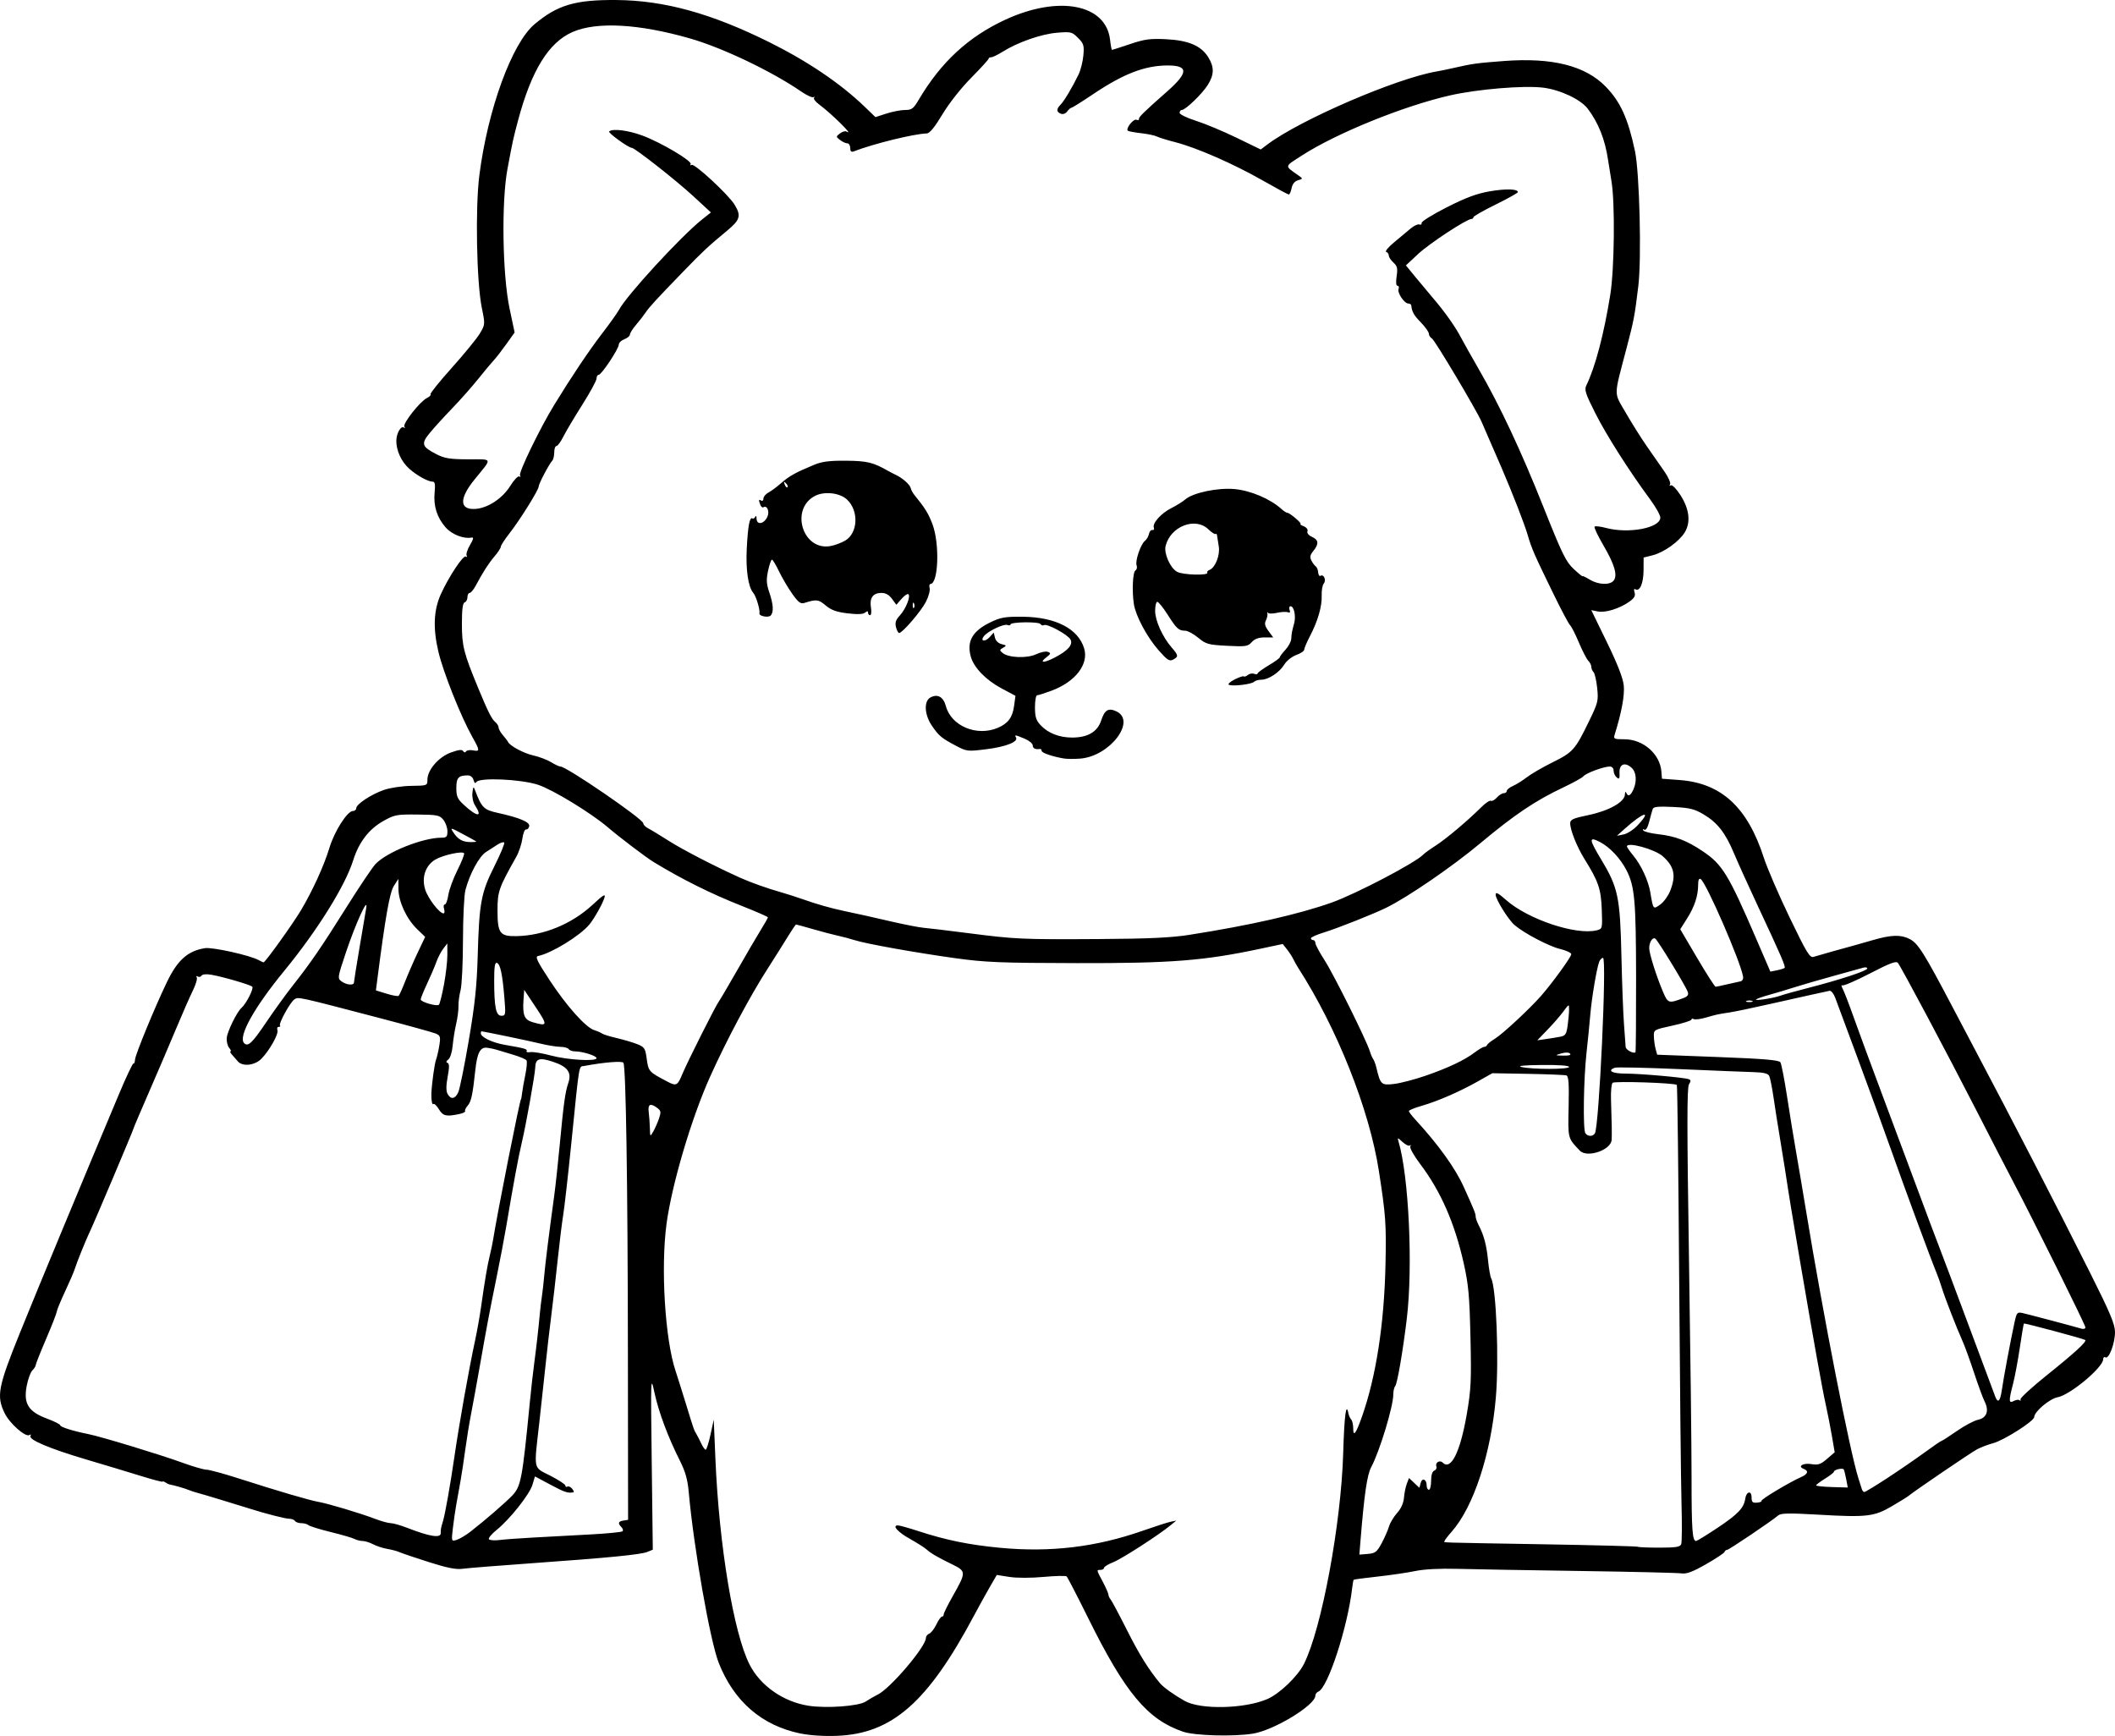 <?xml version="1.0" encoding="UTF-8" standalone="no"?>
<!-- Created with Inkscape (http://www.inkscape.org/) -->

<svg
   width="251.447mm"
   height="206.39mm"
   viewBox="0 0 251.447 206.39"
   version="1.1"
   id="svg5"
   xml:space="preserve"
   xmlns="http://www.w3.org/2000/svg"
   xmlns:svg="http://www.w3.org/2000/svg"><defs
     id="defs2" /><g
     id="layer1"
     transform="translate(-12.884,-65.744)"><path
       style="fill:#000000;stroke-width:0.265"
       d="m 108.017,271.83 c -4.568,-0.95 -7.872,-3.811 -9.681,-8.381 -1.027,-2.595 -2.981,-13.717 -3.57,-20.324 -0.133,-1.487 -0.401,-2.431 -1.071,-3.765 -1.403,-2.793 -2.492,-5.706 -2.994,-8.009 -0.46,-2.111 -0.461,-2.091 -0.334,8.257 l 0.127,10.374 -0.632,0.259 c -0.799,0.327 -4.523,0.693 -13.729,1.35 -4.002,0.285 -7.732,0.584 -8.289,0.663 -0.734,0.105 -1.827,-0.114 -3.969,-0.796 -1.626,-0.517 -3.194,-1.047 -3.485,-1.178 -0.291,-0.131 -0.946,-0.306 -1.455,-0.39 -0.509,-0.084 -1.267,-0.331 -1.684,-0.548 -0.417,-0.217 -0.984,-0.395 -1.26,-0.395 -0.276,0 -0.709,-0.109 -0.962,-0.242 -0.253,-0.133 -1.531,-0.505 -2.841,-0.826 -1.31,-0.321 -2.494,-0.689 -2.633,-0.817 -0.138,-0.128 -0.518,-0.232 -0.844,-0.232 -0.326,0 -0.667,-0.119 -0.756,-0.265 -0.09,-0.146 -0.412,-0.265 -0.715,-0.265 -0.437,0 -2.779,-0.599 -4.577,-1.171 -0.146,-0.046 -0.384,-0.12 -0.529,-0.164 -0.146,-0.044 -1.396,-0.427 -2.778,-0.852 -1.382,-0.425 -2.752,-0.831 -3.043,-0.902 -0.291,-0.071 -0.767,-0.23 -1.058,-0.352 -0.431,-0.181 -1.622,-0.521 -2.249,-0.642 -0.073,-0.014 -0.281,-0.12 -0.463,-0.236 -0.182,-0.116 -0.331,-0.155 -0.331,-0.088 0,0.067 -1.161,-0.238 -2.58,-0.678 -1.419,-0.44 -4.346,-1.322 -6.506,-1.961 -4.355,-1.289 -6.892,-2.364 -6.619,-2.804 0.104,-0.168 0.052,-0.208 -0.127,-0.098 -0.468,0.289 -2.354,-1.382 -2.95,-2.612 -0.984,-2.032 -0.78,-3.098 1.819,-9.532 2.088,-5.167 7.484,-18.169 11.826,-28.496 0.838,-1.994 1.593,-3.583 1.677,-3.531 0.084,0.052 0.168,-0.162 0.188,-0.476 0.037,-0.594 2.337,-6.185 3.776,-9.179 1.27,-2.642 2.477,-3.724 4.526,-4.058 0.9,-0.146 5.396,0.854 6.41,1.427 0.253,0.143 0.509,0.259 0.569,0.259 0.2,0 3.503,-4.605 4.46,-6.218 1.382,-2.329 2.735,-5.301 3.372,-7.408 0.594,-1.964 2.125,-4.366 2.784,-4.366 0.217,0 0.397,-0.149 0.4,-0.331 0.008,-0.485 1.78,-1.654 3.302,-2.178 0.733,-0.253 2.178,-0.466 3.241,-0.48 1.894,-0.024 1.918,-0.033 1.918,-0.727 0,-1.159 1.328,-2.704 2.783,-3.235 0.918,-0.335 1.333,-0.384 1.465,-0.17 0.114,0.184 0.245,0.2 0.343,0.04 0.087,-0.142 0.46,-0.2 0.827,-0.13 0.843,0.161 0.836,0.034 -0.092,-1.622 -1.359,-2.424 -3.439,-7.649 -4.015,-10.086 -0.67,-2.834 -0.571,-5.005 0.314,-6.922 0.972,-2.106 2.634,-4.602 2.938,-4.414 0.159,0.098 0.204,0.049 0.105,-0.111 -0.097,-0.157 0.08,-0.72 0.394,-1.252 0.411,-0.696 0.467,-0.946 0.202,-0.893 -0.946,0.188 -2.355,-0.361 -3.099,-1.209 -1.027,-1.17 -1.462,-2.548 -1.308,-4.146 0.095,-0.991 0.038,-1.292 -0.247,-1.292 -0.548,0 -1.869,-0.733 -2.773,-1.539 -0.931,-0.829 -1.544,-2.159 -1.532,-3.322 0.009,-0.904 0.577,-1.861 0.92,-1.551 0.118,0.107 0.134,0.053 0.035,-0.12 -0.214,-0.373 1.854,-2.997 2.689,-3.414 0.318,-0.159 0.509,-0.357 0.424,-0.442 -0.085,-0.085 1.055,-1.503 2.533,-3.151 1.478,-1.649 2.975,-3.481 3.327,-4.072 0.634,-1.066 0.636,-1.092 0.237,-3.043 -0.624,-3.051 -0.79,-11.844 -0.297,-15.74 0.99,-7.818 3.872,-15.723 6.556,-17.981 2.729,-2.296 4.86,-2.925 9.762,-2.883 5.678,0.049 11.245,1.584 18.124,4.997 4.574,2.269 8.486,4.913 11.353,7.673 l 1.298,1.25 1.312,-0.424 c 0.721,-0.233 1.718,-0.424 2.214,-0.424 0.792,0 0.99,-0.149 1.623,-1.221 2.635,-4.46 5.887,-7.47 10.269,-9.501 6.364,-2.95 11.999,-1.872 12.479,2.389 0.074,0.654 0.176,1.189 0.226,1.189 0.051,0 1.018,-0.311 2.148,-0.69 1.751,-0.588 2.39,-0.674 4.305,-0.577 2.652,0.134 4.154,0.78 5,2.15 0.721,1.167 0.702,2.07 -0.068,3.291 -0.671,1.064 -2.649,2.97 -3.081,2.97 -0.145,0 -0.264,0.151 -0.264,0.336 0,0.185 0.861,0.607 1.918,0.94 1.055,0.332 3.225,1.238 4.823,2.012 l 2.905,1.408 0.799,-0.602 c 3.886,-2.926 15.356,-7.871 20.125,-8.676 0.431,-0.073 1.319,-0.255 1.974,-0.406 2.23,-0.513 2.778,-0.589 6.003,-0.833 5.764,-0.435 9.692,0.556 12.126,3.06 1.739,1.789 2.649,3.8 3.465,7.654 0.54,2.549 0.794,12.768 0.398,16.024 -0.441,3.627 -0.519,4.042 -1.398,7.392 -1.555,5.929 -1.547,5.173 -0.089,7.701 0.704,1.22 1.818,2.993 2.477,3.94 0.658,0.946 1.595,2.291 2.081,2.988 0.486,0.697 0.802,1.4 0.702,1.562 -0.104,0.169 -0.063,0.222 0.096,0.123 0.154,-0.095 0.662,0.425 1.136,1.164 1.063,1.657 1.246,3.224 0.517,4.423 -0.668,1.098 -2.478,2.391 -3.821,2.73 l -1.072,0.27 -0.009,1.542 c -0.009,1.53 -0.455,2.55 -0.976,2.228 -0.16,-0.099 -0.196,0.048 -0.092,0.375 0.128,0.403 -0.026,0.677 -0.616,1.097 -1.152,0.82 -2.844,1.348 -3.743,1.168 l -0.787,-0.157 1.861,3.82 c 1.252,2.57 1.906,4.248 2,5.127 0.123,1.16 -0.262,3.247 -1.078,5.84 -0.165,0.525 -0.085,0.565 1.154,0.565 2.24,0 4.237,1.747 4.4,3.848 l 0.065,0.843 2.085,0.154 c 4.98,0.367 8.088,3.231 10.027,9.239 0.399,1.237 1.778,4.431 3.064,7.098 2.036,4.224 2.404,4.828 2.852,4.686 0.503,-0.16 4.008,-1.147 4.796,-1.351 0.218,-0.057 1.228,-0.344 2.243,-0.638 2.208,-0.64 3.336,-0.673 4.386,-0.131 0.994,0.514 1.714,1.657 5.081,8.062 0.727,1.382 1.825,3.466 2.441,4.63 4.88,9.22 9.761,18.68 13.943,27.022 2.375,4.738 2.937,6.076 2.943,7.011 0.008,1.312 -0.726,3.263 -1.134,3.011 -0.149,-0.092 -0.27,0.006 -0.27,0.216 0,0.97 -3.914,4.242 -5.41,4.523 -0.969,0.182 -2.792,1.722 -2.792,2.359 0,0.476 -3.624,2.778 -4.895,3.11 -0.582,0.152 -1.435,0.476 -1.896,0.721 -0.729,0.387 -7.436,4.946 -8.158,5.546 -0.146,0.121 -1.034,0.671 -1.975,1.222 -2.11,1.236 -2.992,1.338 -8.741,1.004 -3.457,-0.201 -4.448,-0.183 -4.763,0.085 -0.814,0.695 -5.863,4.097 -6.08,4.097 -0.124,0 -0.265,0.114 -0.314,0.254 -0.049,0.14 -1.041,0.797 -2.205,1.46 -1.594,0.909 -2.312,1.176 -2.91,1.084 -0.437,-0.067 -5.854,-0.195 -12.039,-0.285 -6.185,-0.09 -12.749,-0.204 -14.588,-0.254 -2.109,-0.057 -3.965,0.039 -5.027,0.261 -0.926,0.193 -2.933,0.488 -4.46,0.656 -1.527,0.167 -2.811,0.339 -2.853,0.38 -0.042,0.042 -0.123,0.479 -0.179,0.972 -0.539,4.677 -2.897,11.893 -4.027,12.327 -0.193,0.074 -0.351,0.29 -0.351,0.481 0,1.122 -4.908,4.108 -7.417,4.513 -2.325,0.376 -6.922,0.247 -8.326,-0.232 -4.205,-1.437 -6.863,-4.614 -11.218,-13.408 -1.331,-2.688 -2.507,-4.963 -2.613,-5.055 -0.106,-0.092 -1.343,-0.063 -2.749,0.066 -1.485,0.136 -3.184,0.136 -4.054,-7.9e-4 l -1.497,-0.235 -0.841,1.452 c -0.463,0.799 -1.292,2.3 -1.844,3.336 -5.512,10.358 -9.758,14.087 -16.328,14.34 -1.552,0.06 -3.221,-0.05 -4.363,-0.288 z m 7.78,-3.79 c 0.376,-0.253 1.035,-0.634 1.464,-0.847 1.509,-0.75 5.703,-5.693 5.703,-6.722 0,-0.196 0.179,-0.424 0.397,-0.508 0.218,-0.084 0.598,-0.573 0.843,-1.087 0.245,-0.514 0.542,-0.934 0.661,-0.934 0.119,0 0.216,-0.123 0.216,-0.273 0,-0.15 0.477,-1.114 1.06,-2.143 1.628,-2.872 1.626,-2.977 -0.044,-3.795 -1.822,-0.892 -2.492,-1.283 -3.065,-1.786 -0.256,-0.225 -1.139,-0.785 -1.962,-1.245 -1.454,-0.812 -2.165,-1.607 -1.438,-1.607 0.195,0 1.293,0.307 2.439,0.681 3.276,1.071 6.043,1.636 9.708,1.983 5.992,0.567 11.412,-0.082 16.983,-2.035 1.455,-0.51 2.943,-0.988 3.307,-1.063 l 0.661,-0.136 -0.661,0.543 c -1.45,1.191 -5.781,3.984 -6.827,4.402 -0.611,0.244 -1.11,0.55 -1.11,0.68 0,0.13 -0.179,0.236 -0.397,0.236 -0.508,0 -0.514,-0.035 0.265,1.43 0.364,0.684 0.661,1.362 0.661,1.506 0,0.144 0.12,0.406 0.266,0.581 0.146,0.176 1.026,1.827 1.954,3.669 1.457,2.89 2.564,4.666 3.932,6.308 0.394,0.473 1.663,1.379 2.921,2.085 1.884,1.058 7.101,0.943 9.807,-0.217 1.451,-0.622 3.602,-2.676 4.356,-4.16 2.097,-4.128 4.43,-16.64 4.678,-25.092 0.131,-4.479 0.349,-6.126 0.621,-4.71 0.051,0.262 0.199,0.59 0.331,0.728 0.131,0.138 0.239,0.609 0.239,1.045 0,1.059 0.319,0.644 1.016,-1.324 1.701,-4.801 2.672,-11.079 2.822,-18.229 0.1,-4.77 0.029,-5.76 -0.785,-11.034 -1.128,-7.311 -4.979,-17.004 -9.601,-24.171 -0.182,-0.283 -0.445,-0.752 -0.583,-1.043 -0.139,-0.291 -0.477,-0.812 -0.752,-1.157 l -0.5,-0.627 -2.62,0.558 c -6.74,1.435 -10.618,1.74 -21.803,1.717 -9.184,-0.019 -10.948,-0.091 -14.552,-0.593 -4.74,-0.66 -10.564,-1.704 -11.906,-2.135 -0.509,-0.164 -1.402,-0.401 -1.984,-0.527 -0.582,-0.126 -1.92,-0.479 -2.973,-0.783 -1.053,-0.304 -1.961,-0.554 -2.017,-0.554 -0.056,0 -0.504,0.66 -0.996,1.466 -0.492,0.806 -1.56,2.503 -2.374,3.77 -2.132,3.32 -4.893,8.504 -6.864,12.887 -2.209,4.914 -4.536,12.781 -5.166,17.462 -0.701,5.212 -0.184,13.694 1.064,17.462 0.241,0.728 0.803,2.514 1.249,3.969 0.944,3.079 0.935,3.054 1.243,3.572 0.13,0.218 0.389,0.724 0.576,1.124 0.187,0.4 0.422,0.728 0.523,0.728 0.101,0 0.357,-0.804 0.571,-1.786 l 0.388,-1.786 0.195,4.63 c 0.436,10.32 2.162,20.73 4.058,24.474 1.276,2.519 4.009,4.435 6.997,4.905 2.139,0.336 5.989,0.056 6.81,-0.495 z m 61.348,-18.829 c 0.353,-0.655 0.746,-1.548 0.874,-1.986 0.127,-0.437 0.562,-1.161 0.965,-1.609 0.465,-0.517 0.762,-1.176 0.813,-1.804 0.044,-0.544 0.196,-1.296 0.339,-1.67 l 0.259,-0.681 0.619,0.581 0.619,0.581 0.149,-0.57 c 0.176,-0.672 0.714,-0.451 0.714,0.293 0,0.282 0.119,0.514 0.265,0.514 0.146,0 0.265,-0.48 0.265,-1.067 0,-0.683 0.137,-1.119 0.38,-1.213 0.209,-0.08 0.32,-0.303 0.247,-0.494 -0.173,-0.45 0.398,-0.806 0.742,-0.462 0.987,0.987 2.089,-1.224 2.872,-5.76 0.505,-2.927 0.555,-3.977 0.437,-9.128 -0.113,-4.943 -0.235,-6.272 -0.804,-8.811 -1.074,-4.79 -2.737,-8.577 -5.188,-11.815 -0.741,-0.979 -1.259,-1.908 -1.16,-2.081 0.098,-0.171 0.079,-0.221 -0.043,-0.111 -0.122,0.11 -0.513,-0.068 -0.869,-0.397 -0.607,-0.56 -0.638,-0.564 -0.49,-0.069 1.228,4.119 1.73,14.887 0.983,21.084 -0.466,3.869 -1.131,7.731 -1.379,8.007 -0.124,0.138 -0.226,0.587 -0.226,0.997 0,1.417 -1.624,6.758 -2.621,8.62 -0.493,0.921 -0.828,3.21 -1.276,8.737 l -0.136,1.672 1.005,-0.084 c 0.886,-0.074 1.08,-0.224 1.647,-1.275 z m 35.615,0.115 c 0.087,-0.228 0.103,-2.401 0.034,-4.829 -0.069,-2.428 -0.195,-14.593 -0.281,-27.033 -0.086,-12.44 -0.209,-22.671 -0.275,-22.737 -0.239,-0.239 -7.393,-0.474 -7.637,-0.251 -0.138,0.127 -0.223,1.034 -0.189,2.016 0.09,2.564 0.114,4.08 0.076,4.766 -0.067,1.218 -2.924,2.186 -3.784,1.282 -1.446,-1.519 -1.413,-1.39 -1.33,-5.222 0.059,-2.768 -0.002,-3.632 -0.265,-3.719 -0.188,-0.062 -2.247,-0.147 -4.575,-0.188 l -4.233,-0.075 -1.692,0.956 c -2.178,1.231 -4.787,2.368 -6.709,2.922 -0.837,0.241 -1.521,0.52 -1.52,0.619 8e-4,0.099 0.33,0.537 0.731,0.973 2.791,3.035 4.775,5.794 5.803,8.07 1.263,2.796 1.402,3.14 1.403,3.48 7.9e-4,0.196 0.166,0.673 0.368,1.059 0.617,1.183 0.938,2.396 1.111,4.193 0.091,0.946 0.258,1.898 0.372,2.117 0.606,1.16 0.938,9.665 0.553,14.155 -0.575,6.709 -2.649,13.014 -5.249,15.959 -0.473,0.536 -0.86,1.043 -0.86,1.128 -2.6e-4,0.19 -1.324,0.148 11.774,0.373 6.112,0.105 11.162,0.237 11.223,0.295 0.061,0.058 1.209,0.105 2.551,0.105 1.97,0 2.472,-0.08 2.6,-0.414 z M 68.856,247.806 c 1.669,-1.296 4.124,-3.419 4.924,-4.259 1.043,-1.095 1.2,-1.933 2.098,-11.138 0.142,-1.455 0.369,-3.479 0.506,-4.498 0.267,-1.997 0.508,-4.125 0.678,-5.979 0.059,-0.64 0.171,-1.581 0.25,-2.09 0.079,-0.509 0.199,-1.581 0.267,-2.381 0.119,-1.393 0.606,-5.296 1.189,-9.525 0.15,-1.091 0.443,-3.784 0.651,-5.985 0.473,-5.016 0.658,-6.365 1.023,-7.434 0.435,-1.276 -0.057,-1.96 -1.833,-2.547 -1.607,-0.531 -2.063,-0.379 -2.094,0.699 -0.024,0.819 -1.105,6.855 -1.597,8.917 -0.396,1.659 -1.003,4.931 -1.841,9.922 -0.22,1.31 -0.74,4.048 -1.155,6.085 -0.881,4.32 -1.12,5.587 -1.999,10.583 -0.358,2.037 -0.826,4.597 -1.038,5.689 -0.213,1.091 -0.522,2.996 -0.688,4.233 -0.166,1.237 -0.419,2.904 -0.562,3.704 -0.143,0.8 -0.367,2.051 -0.498,2.778 -0.131,0.728 -0.318,2.02 -0.416,2.873 -0.177,1.54 -0.174,1.549 0.451,1.362 0.346,-0.103 1.106,-0.557 1.688,-1.009 z m 7.541,0.725 c 1.673,-0.091 4.681,-0.254 6.683,-0.362 2.002,-0.108 3.72,-0.277 3.819,-0.376 0.098,-0.098 0.038,-0.32 -0.134,-0.492 -0.456,-0.456 -0.386,-0.689 0.239,-0.784 l 0.552,-0.085 -0.022,-19.844 c -0.022,-20.163 -0.236,-34.015 -0.533,-34.496 -0.146,-0.236 -2.348,-0.055 -4.682,0.384 -0.643,0.121 -0.52,-0.635 -1.532,9.373 -0.375,3.711 -0.802,7.477 -0.949,8.37 -0.147,0.893 -0.439,3.274 -0.651,5.292 -0.211,2.018 -0.559,5.038 -0.772,6.711 -0.213,1.673 -0.516,4.293 -0.672,5.821 -0.156,1.528 -0.486,4.564 -0.733,6.747 -0.665,5.882 -0.778,5.332 1.306,6.398 0.982,0.502 1.786,1.032 1.786,1.176 0,0.144 0.106,0.197 0.235,0.117 0.129,-0.08 0.382,0.032 0.562,0.249 0.18,0.217 0.253,0.409 0.162,0.427 -0.65,0.131 -1.036,0.005 -2.702,-0.885 l -1.876,-1.001 -0.299,0.998 c -0.343,1.146 -2.696,4.11 -4.262,5.367 -0.585,0.47 -0.997,0.963 -0.916,1.094 0.081,0.132 0.643,0.177 1.249,0.102 0.606,-0.076 2.47,-0.212 4.144,-0.303 z m 140.707,-1.166 c 2.415,-1.615 3.108,-2.346 3.268,-3.444 0.128,-0.879 0.752,-1.011 0.752,-0.159 0,0.559 0.115,0.671 0.642,0.627 0.353,-0.029 0.597,-0.126 0.542,-0.216 -0.101,-0.163 3.331,-2.221 4.703,-2.821 0.813,-0.355 0.936,-0.736 0.314,-0.975 -0.776,-0.298 -0.087,-0.733 0.904,-0.571 0.814,0.133 1.107,0.035 1.871,-0.624 l 0.906,-0.782 -0.332,-1.937 c -0.183,-1.065 -0.505,-2.711 -0.716,-3.657 -0.427,-1.913 -1.442,-7.573 -3.039,-16.933 -1.066,-6.249 -1.264,-7.458 -1.822,-11.113 -0.167,-1.091 -0.465,-2.937 -0.663,-4.101 -0.198,-1.164 -0.507,-3.129 -0.687,-4.366 -0.18,-1.237 -0.419,-2.428 -0.53,-2.646 -0.144,-0.281 -0.69,-0.41 -1.875,-0.443 -0.92,-0.025 -4.916,-0.187 -8.881,-0.359 -3.965,-0.172 -7.388,-0.245 -7.607,-0.161 -0.932,0.358 -0.301,0.698 1.294,0.698 1.76,0 6.921,0.456 7.508,0.663 0.263,0.093 0.268,0.228 0.024,0.62 -0.241,0.385 -0.241,5.101 -10e-4,20.445 0.171,10.969 0.311,22.802 0.31,26.294 -0.001,6.202 0.094,7.541 0.534,7.541 0.119,0 1.28,-0.712 2.58,-1.581 z m -151.819,0.655 c 0,-0.536 -5.3e-4,-0.533 0.287,-1.516 0.244,-0.833 0.862,-4.324 1.301,-7.347 0.613,-4.214 1.736,-10.538 2.515,-14.155 0.219,-1.019 0.526,-2.745 0.682,-3.836 0.473,-3.32 0.744,-4.92 1.036,-6.125 0.154,-0.633 0.327,-1.449 0.385,-1.813 0.547,-3.417 3.203,-16.801 3.334,-16.801 0.025,0 0.084,-0.337 0.133,-0.75 0.048,-0.412 0.221,-1.393 0.385,-2.179 0.163,-0.786 0.225,-1.545 0.137,-1.687 -0.088,-0.142 -0.84,-0.456 -1.672,-0.699 -0.832,-0.243 -1.691,-0.501 -1.909,-0.575 -0.218,-0.073 -0.711,-0.175 -1.095,-0.225 -0.825,-0.109 -1.19,0.581 -1.413,2.675 -0.309,2.899 -0.486,3.725 -0.898,4.195 -0.237,0.27 -0.378,0.568 -0.313,0.661 0.065,0.094 -0.233,0.246 -0.661,0.338 -1.584,0.34 -1.963,0.253 -2.459,-0.563 -0.265,-0.436 -0.561,-0.714 -0.658,-0.617 -0.141,0.141 -0.26,-0.489 -0.233,-1.236 0.04,-1.106 0.37,-3.534 0.546,-4.01 0.126,-0.341 0.308,-1.128 0.404,-1.749 0.155,-1.005 0.109,-1.156 -0.425,-1.383 -0.329,-0.14 -3.397,-0.987 -6.817,-1.882 -9.589,-2.509 -9.51,-2.492 -9.976,-2.198 -0.502,0.316 -1.937,2.925 -1.726,3.136 0.082,0.082 0.013,0.148 -0.152,0.148 -0.165,0 -0.235,0.171 -0.155,0.379 0.173,0.45 -0.956,2.459 -1.928,3.431 -0.789,0.789 -2.239,0.935 -2.788,0.282 -0.188,-0.223 -0.498,-0.581 -0.691,-0.794 -0.192,-0.213 -0.267,-0.388 -0.166,-0.388 0.101,0 0.023,-0.193 -0.173,-0.43 -0.196,-0.236 -0.321,-0.774 -0.277,-1.194 0.082,-0.784 1.205,-3.063 1.742,-3.536 0.57,-0.502 1.5,-2.327 1.289,-2.528 -0.253,-0.239 -3.511,-1.188 -4.888,-1.424 -0.573,-0.098 -1.042,-0.052 -1.143,0.111 -0.094,0.152 -0.3,0.197 -0.458,0.1 -0.163,-0.101 -0.212,-0.055 -0.113,0.104 0.096,0.155 -0.111,0.858 -0.459,1.562 -0.348,0.704 -1.255,2.769 -2.015,4.588 -0.76,1.819 -2.202,5.19 -3.204,7.49 -1.003,2.301 -1.823,4.229 -1.823,4.286 0,0.141 -4.666,11.175 -5.146,12.168 -0.492,1.018 -1.613,3.786 -1.858,4.584 -0.104,0.338 -0.617,1.529 -1.141,2.646 -0.524,1.117 -0.974,2.209 -0.999,2.427 -0.026,0.218 -0.598,1.682 -1.272,3.253 -0.674,1.571 -1.225,2.961 -1.225,3.09 0,0.129 -0.182,0.415 -0.404,0.637 -0.222,0.222 -0.527,1.069 -0.677,1.881 -0.383,2.072 0.21,3.018 2.405,3.839 0.872,0.326 1.585,0.683 1.585,0.793 0,0.211 1.525,0.692 3.307,1.045 1.514,0.299 8.593,2.45 11.245,3.417 1.237,0.451 2.52,0.822 2.851,0.825 0.331,0.003 2.058,0.473 3.836,1.045 4.607,1.481 8.377,2.589 9.452,2.778 1.169,0.205 5.007,1.355 6.752,2.023 0.73,0.28 1.564,0.509 1.852,0.509 0.288,7e-5 1.179,0.254 1.979,0.565 2.67,1.037 3.969,1.241 3.969,0.625 z m 171.966,-6.546 c 1.39,-0.908 3.384,-2.277 4.431,-3.043 1.047,-0.765 1.964,-1.392 2.038,-1.392 0.073,0 0.884,-0.522 1.8,-1.159 0.916,-0.638 2.053,-1.242 2.526,-1.344 1.04,-0.224 1.343,-1.058 0.787,-2.165 -0.209,-0.416 -0.772,-1.947 -1.251,-3.402 -0.479,-1.455 -1.084,-3.122 -1.343,-3.704 -0.758,-1.699 -2.122,-5.202 -2.474,-6.35 -0.178,-0.582 -0.473,-1.416 -0.655,-1.852 -0.621,-1.488 -3.785,-10.044 -5.186,-14.023 -0.769,-2.183 -2.546,-7.064 -3.951,-10.848 -1.404,-3.784 -2.708,-7.296 -2.896,-7.805 -0.188,-0.509 -0.494,-0.892 -0.679,-0.85 -0.185,0.042 -1.127,0.246 -2.093,0.454 -0.966,0.208 -3.304,0.73 -5.196,1.16 -1.892,0.43 -3.975,0.864 -4.63,0.963 -1.424,0.217 -1.421,0.216 -2.85,0.622 -0.622,0.177 -1.247,0.249 -1.389,0.161 -0.142,-0.088 -0.258,-0.06 -0.258,0.061 0,0.121 -1.012,0.442 -2.249,0.714 -2.246,0.492 -2.249,0.494 -2.223,1.316 0.015,0.453 0.109,1.121 0.21,1.485 l 0.184,0.661 7.215,0.276 c 5.511,0.211 7.267,0.36 7.434,0.63 0.121,0.195 0.477,2.035 0.793,4.09 0.315,2.054 0.803,5.045 1.085,6.646 0.281,1.601 0.804,4.696 1.163,6.879 2.056,12.523 5.239,28.775 6.244,31.882 0.165,0.509 0.345,1.075 0.4,1.257 0.055,0.182 0.188,0.331 0.294,0.331 0.106,0 1.331,-0.743 2.72,-1.651 z m -4.876,0.13 c -0.102,-0.544 -0.234,-1.068 -0.294,-1.165 -0.131,-0.212 -1.166,0.03 -1.166,0.272 0,0.094 -0.476,0.466 -1.058,0.825 -0.582,0.36 -1.058,0.719 -1.058,0.798 0,0.079 0.847,0.17 1.881,0.201 l 1.881,0.057 z m 20.62,-9.384 c 0.104,0.104 0.149,0.055 0.101,-0.109 -0.049,-0.164 1.4,-1.49 3.219,-2.946 3.224,-2.581 4.703,-3.941 4.477,-4.116 -0.189,-0.146 -7.214,-2.029 -7.29,-1.954 -0.039,0.039 -0.258,1.333 -0.487,2.874 -0.229,1.542 -0.592,3.478 -0.807,4.304 -0.532,2.044 -0.516,2.354 0.104,2.022 0.272,-0.146 0.579,-0.179 0.684,-0.075 z m -2.121,-1.2 c 0.19,-1.362 1.068,-6.045 1.513,-8.068 0.258,-1.176 0.32,-1.245 0.977,-1.099 0.7,0.156 6.108,1.592 6.985,1.854 0.255,0.076 0.463,0.003 0.463,-0.162 0,-0.288 -6.257,-12.902 -8.596,-17.33 -0.615,-1.164 -2.581,-4.974 -4.369,-8.467 -3.505,-6.846 -8.904,-16.99 -9.329,-17.53 -0.201,-0.255 -0.966,0.034 -3.308,1.249 -1.676,0.87 -3.161,1.51 -3.301,1.424 -0.14,-0.086 -0.114,0.105 0.057,0.425 0.171,0.32 0.761,1.852 1.311,3.405 0.55,1.553 2.138,5.86 3.53,9.571 1.392,3.711 3.315,8.861 4.273,11.445 0.958,2.584 2.033,5.441 2.388,6.35 0.355,0.909 1.953,5.165 3.552,9.458 1.599,4.293 2.988,8.014 3.086,8.268 0.307,0.797 0.584,0.51 0.766,-0.794 z M 91.23,198.724 c 0.259,-0.759 0.234,-0.928 -0.189,-1.248 -0.825,-0.625 -1.158,-0.473 -1.034,0.472 0.062,0.473 0.124,1.336 0.139,1.918 0.027,1.053 0.029,1.055 0.406,0.397 0.208,-0.364 0.513,-1.056 0.678,-1.539 z m 111.264,1.765 c 0.506,-0.819 1.438,-20.863 0.969,-20.863 -0.151,0 -0.355,0.208 -0.454,0.463 -0.299,0.776 -0.896,4.323 -1.058,6.284 -0.084,1.019 -0.285,3.043 -0.447,4.498 -0.352,3.172 -0.44,9.128 -0.142,9.591 0.266,0.414 0.883,0.429 1.132,0.028 z M 67.367,195.6 c 0.174,-0.381 0.735,-3.15 1.247,-6.152 0.73,-4.283 0.959,-6.455 1.064,-10.088 0.181,-6.316 0.398,-7.478 1.986,-10.642 0.729,-1.453 1.252,-2.716 1.162,-2.806 -0.09,-0.09 -0.434,0.012 -0.764,0.226 -0.33,0.214 -0.959,0.619 -1.396,0.898 -0.819,0.524 -1.926,2.566 -2.449,4.518 -0.156,0.582 -0.287,3.261 -0.291,5.953 -0.004,2.692 -0.133,5.371 -0.285,5.953 -0.153,0.582 -0.266,1.434 -0.252,1.894 0.014,0.459 -0.109,1.412 -0.273,2.117 -0.164,0.705 -0.352,1.877 -0.417,2.604 -0.066,0.743 -0.292,1.456 -0.516,1.627 -0.265,0.203 -0.296,0.338 -0.095,0.405 0.225,0.075 0.229,0.498 0.018,1.64 -0.194,1.051 -0.199,1.698 -0.015,2.042 0.378,0.705 0.904,0.627 1.276,-0.19 z m 26.634,-2.151 c 0.571,-1.394 4.017,-8.248 4.356,-8.665 0.118,-0.146 1.1,-1.812 2.18,-3.704 1.081,-1.892 2.342,-4.048 2.803,-4.792 0.461,-0.744 0.838,-1.411 0.838,-1.484 0,-0.072 -1.399,-0.685 -3.109,-1.361 -3.688,-1.458 -7.052,-3.132 -10.471,-5.21 -0.89,-0.541 -4.076,-2.956 -5.433,-4.119 -1.995,-1.709 -6.566,-4.496 -8.317,-5.071 -2.046,-0.672 -6.981,-0.888 -7.331,-0.321 -0.125,0.202 -0.241,0.118 -0.335,-0.242 -0.086,-0.328 -0.36,-0.552 -0.677,-0.552 -1.115,0 -1.369,0.278 -1.369,1.498 0,0.988 0.138,1.305 0.86,1.974 1.613,1.495 2.316,1.551 1.371,0.109 -0.239,-0.365 -0.374,-1.006 -0.318,-1.512 0.081,-0.729 0.131,-0.788 0.296,-0.349 0.792,2.111 1.046,2.37 2.686,2.731 2.643,0.582 3.877,1.105 3.769,1.596 -0.053,0.24 -0.222,0.411 -0.377,0.381 -0.154,-0.03 -0.352,0.466 -0.439,1.102 -0.087,0.636 -0.416,1.613 -0.731,2.171 -2.075,3.678 -2.222,4.098 -2.222,6.363 0,2.715 0.283,3.091 2.29,3.045 3.225,-0.073 6.55,-1.447 9.004,-3.719 1.318,-1.22 1.578,-1.373 1.416,-0.835 -0.209,0.695 -1.225,2.498 -1.792,3.179 -1.116,1.34 -4.493,3.412 -6.089,3.737 -0.379,0.077 -0.133,0.594 1.362,2.872 2.023,3.082 4.308,5.636 5.318,5.947 0.363,0.112 0.78,0.292 0.925,0.401 0.146,0.109 0.919,0.348 1.72,0.533 0.8,0.184 1.892,0.506 2.425,0.716 0.88,0.346 0.986,0.497 1.142,1.631 0.228,1.657 0.218,1.646 2.518,2.857 1.013,0.533 1.175,0.448 1.729,-0.905 z m 88.374,0.181 c 2.7,-0.933 4.636,-1.853 5.857,-2.782 0.463,-0.352 0.959,-0.641 1.102,-0.641 0.143,0 0.3,-0.105 0.348,-0.233 0.049,-0.128 0.467,-0.461 0.929,-0.74 0.889,-0.536 4.17,-3.586 5.512,-5.125 1.354,-1.552 3.563,-4.602 3.566,-4.922 0.001,-0.167 -0.61,-0.451 -1.359,-0.631 -1.311,-0.314 -4.285,-1.881 -5.388,-2.837 -0.747,-0.648 -2.247,-3.061 -2.247,-3.616 0,-0.349 0.308,-0.19 1.257,0.65 2.591,2.292 8.319,4.205 10.76,3.592 0.682,-0.171 0.686,-0.187 0.601,-2.482 -0.091,-2.438 -0.395,-3.327 -2.053,-5.99 -0.899,-1.445 -1.701,-3.449 -1.7,-4.253 5.3e-4,-0.444 0.333,-0.594 2.159,-0.972 2.448,-0.508 4.311,-1.554 4.344,-2.44 0.011,-0.308 0.081,-0.411 0.154,-0.229 0.208,0.515 0.505,0.393 0.841,-0.343 0.457,-1.003 0.372,-2.095 -0.202,-2.616 -0.795,-0.719 -1.483,-0.432 -1.435,0.598 0.033,0.711 -0.025,0.807 -0.331,0.553 -0.204,-0.169 -0.371,-0.531 -0.371,-0.805 0,-0.298 -0.185,-0.495 -0.463,-0.493 -0.716,0.006 -2.813,0.779 -3.109,1.146 -0.146,0.181 -1.217,0.777 -2.381,1.326 -3.335,1.572 -5.831,3.249 -9.922,6.67 -3.268,2.733 -8.542,6.353 -11.113,7.626 -1.501,0.744 -5.832,2.463 -7.474,2.966 -0.837,0.257 -1.521,0.564 -1.521,0.683 0,0.119 0.119,0.216 0.265,0.216 0.146,0 0.265,0.16 0.265,0.356 0,0.196 0.494,1.118 1.097,2.051 1.079,1.666 4.988,9.528 5.381,10.823 0.11,0.364 0.289,0.781 0.397,0.926 0.108,0.146 0.273,0.587 0.367,0.981 0.491,2.058 0.587,2.148 2.104,1.97 0.767,-0.09 2.46,-0.532 3.763,-0.983 z m 17.053,-1.041 c 0,-0.164 -1.236,-0.253 -3.241,-0.233 -2.066,0.02 -2.953,0.105 -2.447,0.233 1.211,0.308 5.689,0.308 5.689,0 z m -115.623,-1.046 c 0,-0.28 -1.663,-0.802 -2.564,-0.805 -0.319,-7.9e-4 -0.653,-0.121 -0.743,-0.266 -0.09,-0.146 -0.543,-0.269 -1.008,-0.274 -0.464,-0.005 -1.559,-0.185 -2.432,-0.4 -1.285,-0.316 -6.692,-1.439 -6.945,-1.442 -0.036,-5.3e-4 -0.066,0.105 -0.066,0.233 0,0.46 1.36,1.113 2.85,1.371 2.385,0.412 2.737,0.513 2.592,0.746 -0.074,0.12 0.129,0.175 0.452,0.122 0.323,-0.053 1.421,0.128 2.439,0.402 1.979,0.532 5.424,0.73 5.424,0.313 z m 115.736,-0.535 c -0.159,-0.159 -0.558,-0.168 -1.045,-0.023 -0.778,0.232 -0.775,0.235 0.258,0.258 0.678,0.015 0.955,-0.068 0.787,-0.235 z m 7.853,-9.061 c -0.013,-9.103 -0.163,-10.807 -1.121,-12.701 -0.72,-1.424 -2.012,-2.805 -3.182,-3.402 -1.341,-0.684 -1.312,-0.351 0.186,2.138 1.975,3.279 2.219,4.447 2.372,11.344 0.073,3.292 0.213,6.998 0.311,8.235 0.098,1.237 0.184,2.428 0.192,2.646 0.012,0.34 0.913,0.835 1.168,0.642 0.048,-0.036 0.081,-4.042 0.074,-8.902 z m -162.918,5.416 c 0.957,-1.419 2.398,-3.413 3.201,-4.432 2.152,-2.729 3.394,-4.54 6.441,-9.393 1.508,-2.401 3.042,-4.683 3.411,-5.072 1.354,-1.428 5.616,-3.13 7.838,-3.13 0.607,0 0.711,-0.111 0.711,-0.764 0,-0.42 -0.219,-1.034 -0.486,-1.365 -0.443,-0.547 -0.717,-0.602 -3.109,-0.625 -2.469,-0.023 -2.708,0.024 -4.071,0.797 -1.684,0.955 -2.868,2.511 -3.542,4.655 -0.96,3.052 -4.261,8.338 -8.229,13.177 -3.581,4.367 -5.48,7.803 -4.728,8.555 0.454,0.454 0.949,-0.009 2.564,-2.403 z m 153.925,1.63 c 0.595,-0.116 0.717,-0.308 0.86,-1.349 0.091,-0.668 0.166,-1.518 0.166,-1.89 0,-0.663 -0.013,-0.658 -0.67,0.235 -0.368,0.501 -1.219,1.479 -1.89,2.173 l -1.22,1.261 1.03,-0.147 c 0.566,-0.081 1.342,-0.208 1.723,-0.283 z m -121.82,-3.5 -1.376,-2.069 -0.083,1.191 c -0.126,1.81 0.102,2.369 1.078,2.651 1.806,0.522 1.831,0.408 0.38,-1.774 z m -3.735,-1.172 c -0.235,-2.813 -0.486,-3.969 -0.889,-4.103 -0.238,-0.08 -0.323,0.474 -0.321,2.097 0.004,3.188 0.21,4.189 0.862,4.189 0.503,0 0.521,-0.113 0.348,-2.183 z m -7.186,-1.484 c 0.229,-1.217 0.414,-2.824 0.41,-3.572 l -0.006,-1.36 -0.481,0.626 c -0.265,0.344 -0.636,1.058 -0.824,1.587 -0.189,0.529 -0.684,1.688 -1.101,2.575 -0.416,0.887 -0.757,1.729 -0.757,1.872 0,0.3 1.897,0.855 2.163,0.633 0.098,-0.082 0.366,-1.144 0.595,-2.361 z m 147.376,1.557 c 0.485,-0.184 0.623,-0.383 0.503,-0.725 -0.249,-0.709 -3.566,-6.152 -3.861,-6.334 -0.326,-0.202 -0.717,0.405 -0.723,1.122 -0.005,0.639 0.858,3.372 1.649,5.222 0.582,1.361 0.668,1.386 2.432,0.715 z m 8.153,0.348 c -0.182,-0.073 -0.48,-0.073 -0.661,0 -0.182,0.073 -0.033,0.133 0.331,0.133 0.364,0 0.513,-0.06 0.331,-0.133 z m 3.373,-0.628 c 0.364,-0.133 1.852,-0.547 3.307,-0.921 3.79,-0.974 7.011,-2.035 7.011,-2.309 0,-0.13 -0.208,-0.174 -0.463,-0.099 -0.255,0.075 -1.832,0.513 -3.506,0.973 -1.673,0.46 -3.757,1.065 -4.63,1.344 -0.873,0.279 -2.237,0.688 -3.032,0.908 -0.794,0.22 -1.509,0.468 -1.587,0.552 -0.193,0.204 2.071,-0.145 2.899,-0.447 z M 61.059,182.403 c 0.341,-0.873 1.014,-2.417 1.496,-3.431 l 0.875,-1.843 -0.966,-0.935 c -1.254,-1.213 -2.201,-3.257 -2.21,-4.771 l -0.007,-1.191 -0.538,0.84 c -0.496,0.774 -1.005,3.652 -1.962,11.081 l -0.172,1.337 1.274,0.393 c 0.701,0.216 1.345,0.329 1.432,0.25 0.086,-0.079 0.436,-0.857 0.778,-1.73 z m 157.154,0.366 c 0.655,-0.156 1.369,-0.315 1.587,-0.354 0.226,-0.041 0.361,-0.286 0.313,-0.571 -0.299,-1.79 -4.384,-11.184 -5.039,-11.589 -0.202,-0.125 -0.302,0.103 -0.303,0.689 -0.002,1.309 -0.428,2.599 -1.324,4.011 l -0.802,1.265 2.016,3.422 c 1.109,1.882 2.093,3.419 2.188,3.415 0.095,-0.004 0.708,-0.134 1.363,-0.289 z M 54.965,182.552 c 0,-0.137 0.299,-2.012 0.665,-4.167 0.366,-2.155 0.724,-4.276 0.797,-4.713 0.236,-1.415 -1.264,1.866 -2.397,5.244 -1.025,3.057 -1.038,3.136 -0.536,3.506 0.58,0.427 1.471,0.505 1.471,0.13 z M 225.05,180.814 c 0.146,-0.146 -0.397,-1.401 -3.205,-7.406 -1.089,-2.328 -2.361,-5.14 -2.826,-6.248 -1.022,-2.433 -1.975,-3.642 -3.647,-4.625 -1.053,-0.619 -1.638,-0.759 -3.571,-0.853 -1.798,-0.087 -2.338,-0.032 -2.434,0.251 -0.068,0.2 -0.254,0.873 -0.413,1.495 -0.183,0.713 -0.399,1.065 -0.583,0.951 -0.164,-0.101 -0.219,-0.062 -0.126,0.089 0.092,0.149 0.902,0.354 1.799,0.455 2.02,0.229 3.377,0.749 5.276,2.024 2.331,1.565 3.053,2.746 6.347,10.384 l 1.692,3.924 0.782,-0.156 c 0.43,-0.086 0.84,-0.214 0.91,-0.285 z m -70.734,-3.935 c 7.156,-1.118 12.998,-2.445 16.917,-3.843 2.897,-1.033 9.992,-4.755 10.864,-5.699 0.146,-0.157 0.817,-0.642 1.493,-1.077 1.242,-0.799 3.813,-2.967 5.429,-4.578 0.484,-0.482 0.984,-0.812 1.111,-0.734 0.127,0.079 0.444,-0.092 0.704,-0.38 0.26,-0.288 0.633,-0.523 0.829,-0.523 0.196,0 0.356,-0.122 0.356,-0.27 0,-0.149 0.327,-0.413 0.728,-0.588 0.4,-0.175 1.144,-0.641 1.654,-1.035 0.509,-0.394 1.899,-1.2 3.088,-1.79 2.407,-1.194 2.666,-1.486 4.311,-4.875 1.074,-2.21 1.127,-2.43 0.968,-3.957 -0.093,-0.889 -0.287,-1.735 -0.432,-1.88 -0.145,-0.145 -0.263,-0.426 -0.263,-0.626 0,-0.2 -0.162,-0.524 -0.359,-0.722 -0.197,-0.197 -0.701,-1.171 -1.118,-2.164 -0.417,-0.993 -0.89,-1.924 -1.051,-2.069 -0.161,-0.146 -1.046,-1.812 -1.968,-3.704 -2.332,-4.786 -2.584,-5.361 -3.068,-7.011 -0.388,-1.324 -1.776,-4.898 -3.083,-7.938 -1.013,-2.356 -2.121,-4.907 -2.413,-5.556 -0.69,-1.533 -5.544,-9.675 -5.884,-9.869 -0.204,-0.116 -0.37,-0.374 -0.37,-0.573 0,-0.199 -0.43,-0.803 -0.954,-1.344 -0.841,-0.866 -1.063,-1.262 -1.142,-2.039 -0.011,-0.109 -0.169,-0.202 -0.351,-0.207 -0.481,-0.012 -1.328,-1.277 -1.156,-1.725 0.081,-0.211 0.024,-0.383 -0.126,-0.383 -0.171,0 -0.209,-0.422 -0.103,-1.131 0.141,-0.94 0.077,-1.214 -0.381,-1.629 -0.303,-0.274 -0.55,-0.648 -0.55,-0.832 0,-0.184 -0.139,-0.38 -0.31,-0.437 -0.17,-0.057 0.257,-0.573 0.95,-1.147 0.693,-0.574 1.577,-1.312 1.964,-1.64 0.387,-0.328 0.851,-0.541 1.031,-0.473 0.18,0.068 0.299,-0.014 0.265,-0.183 -0.035,-0.169 1.307,-1.003 2.981,-1.853 2.247,-1.142 3.576,-1.639 5.076,-1.899 1.936,-0.336 3.39,-0.3 3.39,0.085 0,0.098 -1.191,0.764 -2.646,1.48 -1.455,0.716 -2.646,1.396 -2.646,1.511 0,0.115 -0.107,0.209 -0.238,0.209 -0.563,0 -4.974,2.894 -6.317,4.146 l -1.468,1.367 1.156,1.411 c 0.636,0.776 1.578,1.903 2.093,2.506 1.378,1.61 2.59,3.319 3.281,4.628 0.336,0.636 1.298,2.346 2.138,3.802 2.538,4.396 5.033,9.715 7.694,16.404 2.207,5.547 2.659,6.474 3.576,7.332 0.577,0.54 1.05,0.929 1.05,0.864 0,-0.065 0.387,0.118 0.86,0.406 1.018,0.621 2.384,0.684 2.842,0.132 0.506,-0.609 0.13,-1.912 -1.209,-4.201 -0.666,-1.137 -1.138,-2.14 -1.049,-2.228 0.089,-0.089 0.695,-0.018 1.347,0.156 2.705,0.724 6.47,0.009 6.47,-1.228 0,-0.282 -0.539,-1.245 -1.198,-2.141 -2.533,-3.441 -5.19,-7.615 -6.515,-10.236 -1.184,-2.342 -1.339,-2.816 -1.086,-3.334 1.06,-2.17 2.09,-6.071 2.849,-10.79 0.494,-3.073 0.576,-10.943 0.14,-13.494 -0.137,-0.8 -0.318,-1.931 -0.403,-2.514 -0.354,-2.429 -1.15,-4.436 -2.423,-6.108 -0.838,-1.101 -3.265,-2.245 -5.298,-2.497 -2.276,-0.282 -7.799,0.177 -11.07,0.921 -5.523,1.256 -13.534,4.508 -17.624,7.155 -2.115,1.368 -2.084,1.165 -0.367,2.382 0.522,0.37 0.521,0.377 -0.08,0.552 -0.393,0.114 -0.663,0.446 -0.761,0.936 -0.084,0.418 -0.233,0.759 -0.332,0.759 -0.099,0 -1.527,-0.769 -3.174,-1.708 -3.418,-1.95 -7.821,-3.874 -10.339,-4.517 -0.946,-0.242 -1.92,-0.543 -2.164,-0.669 -0.244,-0.127 -1.072,-0.302 -1.84,-0.39 -0.768,-0.088 -1.489,-0.217 -1.603,-0.288 -0.339,-0.209 0.627,-1.462 1.013,-1.314 0.195,0.075 0.326,0.037 0.292,-0.083 -0.062,-0.217 0.513,-0.781 3.387,-3.318 2.501,-2.208 2.507,-3.06 0.024,-3.055 -2.712,0.006 -5.246,0.981 -8.852,3.406 -1.323,0.89 -2.487,1.618 -2.586,1.618 -0.099,0 -0.324,0.198 -0.501,0.44 -0.191,0.261 -0.499,0.372 -0.757,0.273 -0.541,-0.208 -0.553,-0.557 -0.037,-1.073 0.425,-0.425 1.416,-2.089 2.148,-3.609 0.246,-0.509 0.5,-1.523 0.565,-2.252 0.106,-1.184 0.038,-1.406 -0.637,-2.082 -0.719,-0.72 -0.84,-0.75 -2.519,-0.61 -1.858,0.155 -4.657,1.134 -6.437,2.252 -0.581,0.365 -1.2,0.664 -1.374,0.664 -0.175,0 -0.305,0.069 -0.291,0.154 0.015,0.085 -0.915,1.107 -2.065,2.272 -1.231,1.246 -2.647,3.043 -3.441,4.366 -0.92,1.533 -1.509,2.253 -1.852,2.262 -1.525,0.041 -6.282,1.21 -8.697,2.137 -0.285,0.109 -0.405,-0.01 -0.405,-0.402 0,-0.307 -0.156,-0.557 -0.346,-0.557 -0.19,0 -0.577,-0.179 -0.86,-0.397 -0.504,-0.389 -0.504,-0.404 -0.012,-0.785 0.276,-0.214 0.622,-0.314 0.768,-0.224 1.019,0.63 -1.769,-2.128 -3.274,-3.239 -0.422,-0.311 -0.68,-0.663 -0.572,-0.781 0.107,-0.118 0.074,-0.147 -0.073,-0.064 -0.147,0.083 -0.802,-0.217 -1.455,-0.667 -3.466,-2.391 -9.363,-5.207 -13.221,-6.314 -6.074,-1.742 -11.089,-2.02 -13.955,-0.772 -2.841,1.237 -4.892,4.55 -6.475,10.461 -0.591,2.205 -0.637,2.415 -1.275,5.824 -0.73,3.9 -0.599,12.592 0.25,16.6 l 0.602,2.842 -0.993,1.392 c -0.546,0.765 -1.218,1.63 -1.492,1.921 -0.275,0.291 -1.105,1.286 -1.845,2.212 -0.74,0.925 -2.135,2.5 -3.099,3.5 -0.964,0.999 -2.159,2.311 -2.656,2.916 -1.066,1.297 -0.96,1.638 0.794,2.535 0.975,0.499 1.599,0.598 3.78,0.605 2.969,0.008 2.89,-0.237 0.76,2.38 -1.856,2.28 -1.827,3.638 0.075,3.518 1.481,-0.093 3.229,-1.245 4.157,-2.737 0.441,-0.709 0.923,-1.214 1.071,-1.122 0.151,0.093 0.19,0.037 0.089,-0.127 -0.196,-0.318 2.364,-5.603 4.044,-8.347 2.109,-3.445 4.122,-6.447 5.732,-8.547 0.91,-1.186 1.801,-2.437 1.981,-2.778 0.907,-1.723 7.38,-8.764 9.892,-10.759 l 1.045,-0.83 -2.081,-1.924 c -2.011,-1.86 -6.97,-5.757 -7.328,-5.76 -0.388,-0.002 -2.85,-1.783 -2.688,-1.944 0.377,-0.377 2.28,-0.14 3.982,0.497 2.208,0.826 5.926,3.031 5.708,3.385 -0.088,0.143 -0.037,0.184 0.114,0.091 0.334,-0.207 4.35,3.507 5.094,4.711 0.82,1.326 0.684,1.818 -0.853,3.092 -2.319,1.922 -2.814,2.383 -5.209,4.853 -3.22,3.321 -4.06,4.235 -4.517,4.916 -0.218,0.325 -0.724,0.975 -1.124,1.445 -0.4,0.469 -0.728,0.989 -0.728,1.155 0,0.166 -0.298,0.416 -0.661,0.554 -0.364,0.138 -0.661,0.425 -0.661,0.636 0,0.501 -2.057,3.597 -2.39,3.597 -0.141,0 -0.256,0.199 -0.256,0.442 0,0.243 -0.76,1.642 -1.69,3.109 -0.929,1.467 -1.944,3.173 -2.254,3.791 -0.31,0.618 -0.681,1.124 -0.824,1.124 -0.143,0 -0.259,0.333 -0.259,0.741 0,0.407 -0.104,0.854 -0.232,0.992 -0.389,0.422 -1.62,2.764 -1.62,3.083 0,0.405 -2.252,4.011 -3.493,5.593 -0.553,0.704 -1.005,1.403 -1.005,1.553 0,0.15 -0.327,0.657 -0.728,1.128 -0.732,0.861 -1.391,1.886 -2.251,3.5 -0.256,0.48 -0.583,0.873 -0.728,0.873 -0.144,0 -0.263,0.228 -0.263,0.507 0,0.279 -0.149,0.557 -0.331,0.617 -0.234,0.078 -0.33,0.842 -0.328,2.602 0.002,2.573 0.22,3.43 1.91,7.519 1.17,2.832 1.626,3.744 2.043,4.09 0.225,0.187 0.41,0.486 0.41,0.664 0,0.178 0.232,0.591 0.515,0.918 0.283,0.327 0.551,0.677 0.595,0.778 0.208,0.478 1.851,1.364 3.009,1.624 0.708,0.159 1.663,0.52 2.121,0.804 0.458,0.283 0.959,0.515 1.112,0.515 0.718,0 9.845,6.253 9.845,6.745 0,0.173 0.268,0.449 0.595,0.614 0.327,0.165 1.429,0.832 2.447,1.482 1.647,1.05 5.469,3.026 8.467,4.376 1.265,0.57 3.259,1.278 4.895,1.739 0.655,0.185 1.845,0.568 2.646,0.851 1.603,0.568 3.274,1.041 4.895,1.384 2.064,0.437 2.678,0.574 5.556,1.238 1.601,0.369 3.327,0.704 3.836,0.745 0.509,0.04 2.891,0.326 5.292,0.635 5.656,0.727 6.357,0.759 15.61,0.702 5.875,-0.036 8.525,-0.16 10.716,-0.503 z m -14.949,-20.959 c -1.409,-0.243 -2.646,-0.669 -2.646,-0.912 0,-0.14 -0.089,-0.24 -0.198,-0.223 -0.544,0.086 -0.86,-0.07 -0.86,-0.425 0,-0.216 -0.431,-0.574 -0.958,-0.794 -1.123,-0.469 -1.243,-0.486 -1.033,-0.147 0.312,0.505 -1.186,1.105 -3.474,1.391 -2.287,0.286 -2.369,0.277 -3.663,-0.405 -1.72,-0.906 -2.043,-1.176 -2.876,-2.405 -0.88,-1.296 -0.955,-2.91 -0.156,-3.338 0.851,-0.455 1.536,-0.071 1.832,1.026 0.639,2.375 3.67,3.646 6.17,2.588 1.221,-0.517 1.751,-1.228 1.94,-2.603 l 0.165,-1.205 -1.624,-0.866 c -1.899,-1.012 -3.325,-2.482 -3.69,-3.804 -0.495,-1.791 0.197,-3.022 2.268,-4.035 1.278,-0.625 1.768,-0.714 3.877,-0.697 3.928,0.03 6.632,1.42 7.337,3.773 0.562,1.874 -1.04,3.956 -3.853,5.008 -0.818,0.306 -1.601,0.556 -1.741,0.556 -0.14,0 -0.255,0.637 -0.255,1.417 0,1.144 0.127,1.554 0.661,2.13 0.884,0.953 2.223,1.481 3.762,1.48 1.849,-5.3e-4 3.006,-0.681 3.447,-2.027 0.411,-1.255 0.851,-1.526 1.785,-1.1 2.466,1.124 -0.741,5.35 -4.27,5.629 -0.706,0.056 -1.582,0.05 -1.945,-0.013 z m -1.114,-11.99 c 1.59,-0.82 2.228,-1.542 1.901,-2.153 -0.314,-0.587 -2.8,-1.934 -3.16,-1.712 -0.13,0.08 -0.312,0.023 -0.405,-0.127 -0.191,-0.308 -3.572,-0.262 -3.572,0.049 0,0.109 -0.167,0.135 -0.371,0.057 -0.421,-0.162 -2.276,0.714 -2.768,1.307 -0.516,0.622 0.1,0.757 0.654,0.144 l 0.496,-0.548 0.144,0.611 c 0.086,0.366 0.405,0.673 0.796,0.767 0.595,0.142 0.61,0.179 0.172,0.426 -0.436,0.246 -0.442,0.302 -0.057,0.621 0.699,0.581 2.908,0.664 3.989,0.151 0.523,-0.248 1.15,-0.375 1.393,-0.281 0.383,0.147 0.354,0.238 -0.217,0.677 -0.853,0.655 -0.257,0.663 1.004,0.013 z m 20.752,3.235 c -0.197,-0.077 0.073,-0.342 0.643,-0.633 0.54,-0.275 1.039,-0.444 1.108,-0.375 0.069,0.069 0.284,-0.005 0.478,-0.166 0.193,-0.161 0.532,-0.223 0.752,-0.138 0.22,0.085 0.403,0.068 0.405,-0.036 0.003,-0.105 0.598,-0.542 1.323,-0.972 0.725,-0.43 1.318,-0.859 1.318,-0.954 0,-0.094 0.298,-0.492 0.661,-0.885 0.364,-0.393 0.68,-0.975 0.702,-1.295 0.05,-0.718 0.088,-0.923 0.343,-1.838 0.238,-0.855 -0.005,-2.051 -0.417,-2.051 -0.158,0 -0.214,0.192 -0.124,0.426 0.113,0.293 0.049,0.382 -0.204,0.285 -0.202,-0.078 -0.794,-0.045 -1.314,0.072 -0.541,0.122 -1,0.11 -1.071,-0.027 -0.068,-0.132 -0.09,-0.089 -0.048,0.097 0.042,0.186 -0.038,0.56 -0.178,0.832 -0.191,0.371 -0.114,0.685 0.308,1.257 l 0.563,0.762 h -1.025 c -0.709,0 -1.181,0.173 -1.529,0.56 -0.462,0.513 -0.708,0.55 -2.929,0.435 -2.239,-0.116 -2.502,-0.189 -3.434,-0.957 -0.555,-0.458 -1.25,-0.834 -1.544,-0.836 -0.779,-0.006 -1.02,-0.227 -2.095,-1.914 -0.533,-0.837 -1.085,-1.521 -1.226,-1.521 -0.141,0 -0.256,0.48 -0.256,1.067 0,1.167 0.867,3.096 1.958,4.357 0.822,0.95 0.84,1.091 0.178,1.445 -0.434,0.232 -0.692,0.066 -1.731,-1.115 -1.368,-1.555 -2.724,-4.092 -2.935,-5.49 -0.236,-1.569 -0.132,-3.794 0.186,-3.991 0.167,-0.103 0.231,-0.376 0.142,-0.606 -0.198,-0.516 0.481,-2.515 0.989,-2.914 0.205,-0.161 0.42,-0.531 0.477,-0.822 0.057,-0.291 0.242,-0.501 0.41,-0.466 0.168,0.035 0.246,-0.092 0.173,-0.283 -0.202,-0.526 0.866,-1.714 2.095,-2.331 0.605,-0.303 1.338,-0.76 1.629,-1.015 0.922,-0.807 3.868,-1.427 5.893,-1.238 1.913,0.178 4.23,1.168 5.569,2.38 0.267,0.242 0.578,0.44 0.691,0.44 0.29,0 1.825,1.319 1.559,1.34 -0.12,0.009 0.047,0.124 0.372,0.254 0.342,0.138 0.533,0.389 0.453,0.598 -0.081,0.212 0.138,0.486 0.534,0.666 0.802,0.365 0.849,0.834 0.168,1.675 -0.395,0.487 -0.443,0.738 -0.225,1.154 0.154,0.292 0.386,0.601 0.517,0.687 0.131,0.086 0.257,0.405 0.28,0.709 0.023,0.304 0.149,0.487 0.281,0.405 0.387,-0.239 0.71,0.526 0.387,0.916 -0.161,0.194 -0.273,0.839 -0.25,1.434 0.05,1.277 -0.454,3.019 -1.395,4.825 -0.373,0.716 -0.678,1.436 -0.678,1.6 0,0.164 -0.425,0.453 -0.944,0.64 -0.53,0.192 -1.157,0.691 -1.429,1.138 -0.569,0.935 -1.886,1.802 -2.74,1.802 -0.331,0 -0.715,0.112 -0.854,0.248 -0.293,0.29 -2.476,0.557 -2.971,0.364 z m -2.593,-13.346 c -0.06,-0.097 0.063,-0.242 0.273,-0.322 0.68,-0.261 1.266,-1.751 1.096,-2.788 -0.086,-0.526 -0.177,-1.106 -0.201,-1.288 -0.025,-0.182 -0.106,-0.27 -0.18,-0.195 -0.075,0.075 -0.464,-0.178 -0.865,-0.562 -1.556,-1.491 -4.494,-0.343 -5.073,1.982 -0.223,0.894 0.545,2.625 1.365,3.08 0.685,0.38 3.812,0.461 3.585,0.094 z m -37.007,6.479 c -0.133,-0.529 -0.02,-0.866 0.464,-1.389 0.709,-0.765 1.326,-2.327 1,-2.528 -0.115,-0.071 -0.482,0.185 -0.815,0.568 l -0.606,0.697 -0.514,-0.706 c -0.345,-0.474 -0.757,-0.706 -1.254,-0.706 -1.007,0 -1.436,0.59 -1.252,1.722 0.082,0.508 0.038,0.924 -0.098,0.924 -0.136,0 -0.248,-0.134 -0.248,-0.297 0,-0.217 -0.095,-0.218 -0.352,-0.005 -0.237,0.197 -0.918,0.224 -2.084,0.084 -1.315,-0.158 -1.942,-0.385 -2.605,-0.943 -0.854,-0.719 -1.087,-0.746 -2.527,-0.295 -0.451,0.141 -0.725,-0.066 -1.457,-1.103 -0.496,-0.703 -1.198,-1.898 -1.561,-2.656 -0.363,-0.758 -0.739,-1.383 -0.836,-1.389 -0.097,-0.006 -0.304,0.585 -0.46,1.312 -0.23,1.074 -0.203,1.559 0.143,2.58 0.491,1.447 0.544,2.371 0.156,2.759 -0.281,0.281 -1.406,0.06 -1.327,-0.261 0.099,-0.399 -0.4,-2.058 -0.732,-2.436 -0.603,-0.686 -0.906,-2.749 -0.776,-5.271 0.139,-2.686 0.342,-3.783 0.664,-3.584 0.118,0.073 0.274,-0.018 0.348,-0.2 0.074,-0.183 0.143,-0.075 0.155,0.24 0.028,0.765 0.844,0.644 1.264,-0.188 0.321,-0.635 0.005,-1.458 -0.451,-1.176 -0.114,0.07 -0.279,-0.06 -0.367,-0.289 -0.224,-0.583 -0.201,-0.695 0.105,-0.506 0.146,0.09 0.265,-0.018 0.265,-0.24 0,-0.222 0.268,-0.544 0.595,-0.715 0.327,-0.172 1.013,-0.682 1.524,-1.134 0.932,-0.825 1.758,-1.281 3.961,-2.186 0.893,-0.367 1.823,-0.482 3.769,-0.464 2.484,0.023 3.197,0.196 4.968,1.206 0.218,0.125 0.635,0.34 0.926,0.478 0.81,0.386 1.678,1.159 1.77,1.577 0.045,0.206 0.235,0.563 0.423,0.794 1.297,1.596 1.682,2.221 2.166,3.514 0.872,2.331 0.697,7.091 -0.261,7.091 -0.116,0 -0.153,0.223 -0.082,0.496 0.071,0.273 -0.129,1.004 -0.446,1.625 -0.568,1.113 -2.791,3.7 -3.18,3.7 -0.11,0 -0.279,-0.314 -0.375,-0.698 z m 2.151,-2.791 c -0.085,-0.211 -0.147,-0.148 -0.16,0.16 -0.011,0.279 0.051,0.435 0.139,0.347 0.088,-0.088 0.097,-0.316 0.021,-0.507 z m -8.19,-7.491 c 1.524,-0.9 1.643,-3.542 0.22,-4.879 -0.857,-0.805 -2.687,-1.016 -3.805,-0.438 -3.001,1.552 -1.478,6.547 1.819,5.968 0.518,-0.091 1.312,-0.384 1.765,-0.652 z m -7.04,-6.817 c -0.261,-0.259 -0.292,-0.229 -0.148,0.148 0.099,0.261 0.247,0.408 0.329,0.326 0.082,-0.082 1.7e-4,-0.295 -0.181,-0.474 z m -40.646,50.606 c -0.092,-0.291 -0.054,-0.529 0.084,-0.529 0.139,0 0.329,-0.512 0.423,-1.137 0.094,-0.625 0.58,-1.952 1.081,-2.947 0.501,-0.996 0.857,-1.898 0.79,-2.005 -0.183,-0.296 -2.488,0.206 -3.406,0.742 -1.182,0.69 -1.67,2.122 -1.217,3.57 0.334,1.066 1.695,2.835 2.18,2.835 0.127,0 0.155,-0.238 0.063,-0.529 z m 145.755,-2.119 c 0.736,-1.839 0.512,-2.914 -0.86,-4.136 -0.957,-0.853 -4.27,-1.76 -4.27,-1.17 0,0.088 0.341,0.574 0.758,1.08 0.938,1.139 1.783,2.963 2.02,4.36 0.352,2.079 0.339,2.062 1.181,1.463 0.409,-0.292 0.937,-1.01 1.171,-1.597 z m -141.941,-5.909 c -0.061,-0.049 -0.787,-0.451 -1.615,-0.892 -1.468,-0.782 -1.495,-0.786 -1.09,-0.169 0.539,0.823 1.093,1.132 2.044,1.142 0.424,0.004 0.722,-0.032 0.661,-0.082 z m 138.068,-1.9 c 1.777,-1.886 0.72,-1.609 -1.521,0.4 l -0.926,0.83 0.794,-0.158 c 0.437,-0.087 1.181,-0.569 1.654,-1.071 z"
       id="path2761" /></g></svg>
